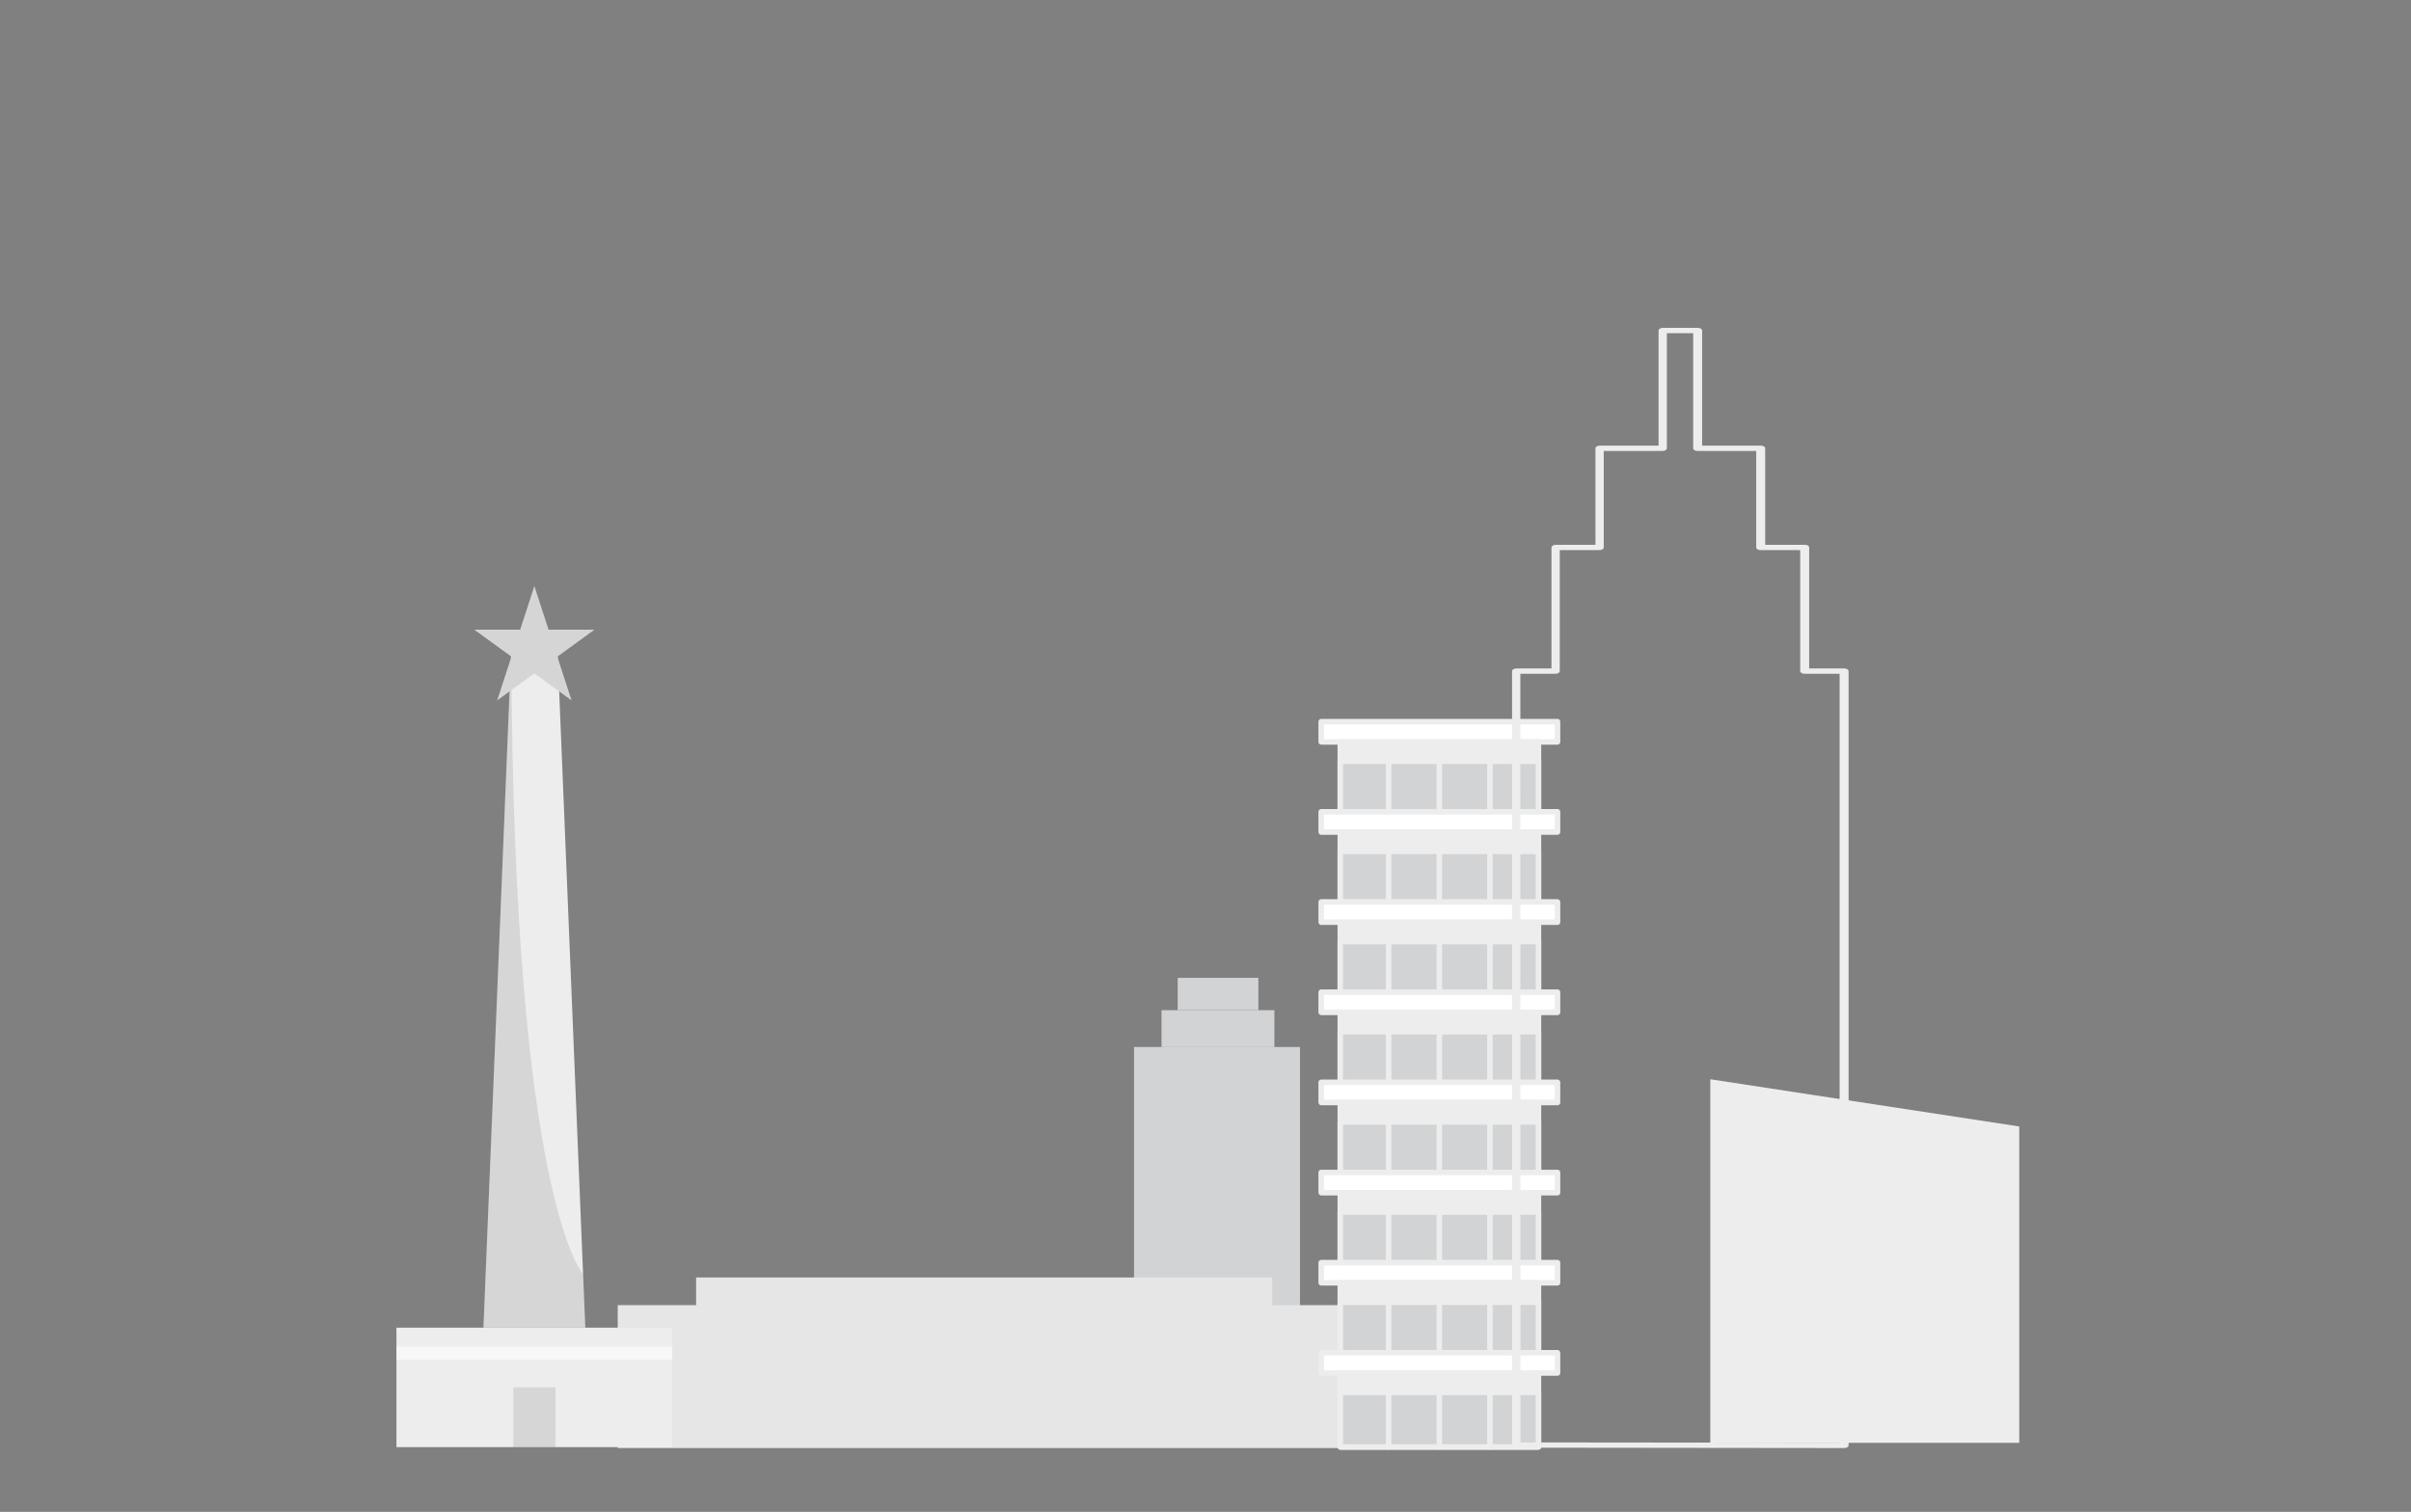 <svg width="523" height="328" viewBox="0 0 523 328" fill="none" xmlns="http://www.w3.org/2000/svg">
<rect x="0" y="0" width="523" height="328" fill="#808080" stroke="none"/>
<path d="M282 227.143H246V312.15H282V227.143Z" fill="#D1D3D4"/>
<path d="M276.445 219.156H251.963V227.154H276.445V219.156Z" fill="#D1D3D4"/>
<path d="M272.967 212.141H255.471V219.145H272.967V212.141Z" fill="#D1D3D4"/>
<path d="M371 234.143L438.021 244.385V313.015H371V234.143Z" fill="#EDEDED"/>
<path d="M323 283.148H134V314.15H323V283.148Z" fill="#E6E6E6"/>
<path d="M276 277.147H151V284.147H276V277.147Z" fill="#E6E6E6"/>
<path d="M337.858 156.558H286.599V160.942H337.858V156.558Z" fill="white"/>
<path d="M337.858 161.552H286.599C286.441 161.549 286.29 161.485 286.179 161.374C286.067 161.262 286.003 161.112 286 160.954V156.558C286.003 156.4 286.067 156.25 286.179 156.138C286.29 156.027 286.441 155.963 286.599 155.959H337.858C338.017 155.959 338.169 156.023 338.282 156.135C338.394 156.247 338.457 156.399 338.457 156.558V160.954C338.457 161.112 338.394 161.265 338.282 161.377C338.169 161.489 338.017 161.552 337.858 161.552ZM287.198 160.355H337.259V157.157H287.198V160.355Z" fill="#EDEDED"/>
<path d="M333.726 160.942H290.742V165.158H333.726V160.942Z" fill="white"/>
<path d="M333.726 165.757H290.742C290.584 165.757 290.431 165.694 290.319 165.582C290.207 165.469 290.144 165.317 290.144 165.158V160.954C290.144 160.796 290.207 160.643 290.319 160.531C290.431 160.419 290.584 160.356 290.742 160.356H333.726C333.885 160.356 334.037 160.419 334.149 160.531C334.262 160.643 334.325 160.796 334.325 160.954V165.158C334.325 165.317 334.262 165.469 334.149 165.582C334.037 165.694 333.885 165.757 333.726 165.757ZM291.341 164.559H333.127V161.553H291.341V164.559Z" fill="#EDEDED"/>
<path d="M333.726 160.942H290.742V165.158H333.726V160.942Z" fill="#EDEDED"/>
<path d="M333.726 165.159H290.742V176.98H333.726V165.159Z" fill="white"/>
<path d="M333.726 177.579H290.742C290.584 177.579 290.431 177.516 290.319 177.404C290.207 177.292 290.144 177.139 290.144 176.98V165.159C290.144 165 290.207 164.848 290.319 164.735C290.431 164.623 290.584 164.56 290.742 164.56H333.726C333.885 164.56 334.037 164.623 334.149 164.735C334.262 164.848 334.325 165 334.325 165.159V176.98C334.325 177.139 334.262 177.292 334.149 177.404C334.037 177.516 333.885 177.579 333.726 177.579ZM291.341 176.382H333.127V165.758H291.341V176.382Z" fill="#EDEDED"/>
<path d="M333.726 165.159H290.742V176.98H333.726V165.159Z" fill="#D1D3D4"/>
<path d="M333.726 177.579H290.742C290.584 177.579 290.431 177.516 290.319 177.404C290.207 177.292 290.144 177.139 290.144 176.98V165.159C290.144 165 290.207 164.848 290.319 164.735C290.431 164.623 290.584 164.56 290.742 164.56H333.726C333.885 164.56 334.037 164.623 334.149 164.735C334.262 164.848 334.325 165 334.325 165.159V176.98C334.325 177.139 334.262 177.292 334.149 177.404C334.037 177.516 333.885 177.579 333.726 177.579ZM291.341 176.382H333.127V165.758H291.341V176.382Z" fill="#EDEDED"/>
<path d="M301.222 177.579C301.063 177.579 300.911 177.516 300.798 177.404C300.686 177.292 300.623 177.139 300.623 176.98V165.159C300.626 165.001 300.69 164.85 300.802 164.739C300.913 164.627 301.064 164.563 301.222 164.56C301.381 164.56 301.533 164.623 301.645 164.735C301.758 164.848 301.821 165 301.821 165.159V176.98C301.821 177.139 301.758 177.292 301.645 177.404C301.533 177.516 301.381 177.579 301.222 177.579Z" fill="#EDEDED"/>
<path d="M312.228 177.579C312.069 177.579 311.917 177.516 311.805 177.404C311.692 177.292 311.629 177.139 311.629 176.98V165.159C311.632 165.001 311.697 164.85 311.808 164.739C311.92 164.627 312.07 164.563 312.228 164.56C312.387 164.56 312.539 164.623 312.652 164.735C312.764 164.848 312.827 165 312.827 165.159V176.98C312.827 177.139 312.764 177.292 312.652 177.404C312.539 177.516 312.387 177.579 312.228 177.579Z" fill="#EDEDED"/>
<path d="M323.198 177.579C323.04 177.579 322.887 177.516 322.775 177.404C322.663 177.292 322.6 177.139 322.6 176.98V165.159C322.6 165 322.663 164.848 322.775 164.735C322.887 164.623 323.04 164.56 323.198 164.56C323.356 164.563 323.507 164.627 323.618 164.739C323.73 164.85 323.794 165.001 323.797 165.159V176.98C323.797 177.139 323.734 177.292 323.622 177.404C323.51 177.516 323.357 177.579 323.198 177.579Z" fill="#EDEDED"/>
<path d="M337.858 176.117H286.599V180.501H337.858V176.117Z" fill="white"/>
<path d="M337.858 181.112H286.599C286.441 181.109 286.29 181.044 286.179 180.933C286.067 180.821 286.003 180.671 286 180.513V176.117C286.003 175.96 286.067 175.809 286.179 175.697C286.29 175.586 286.441 175.522 286.599 175.519H337.858C338.017 175.519 338.169 175.582 338.282 175.694C338.394 175.806 338.457 175.959 338.457 176.117V180.513C338.457 180.672 338.394 180.824 338.282 180.936C338.169 181.048 338.017 181.112 337.858 181.112ZM287.198 179.914H337.259V176.716H287.198V179.914Z" fill="#EDEDED"/>
<path d="M333.726 180.513H290.742V184.729H333.726V180.513Z" fill="white"/>
<path d="M333.726 185.316H290.742C290.584 185.316 290.431 185.253 290.319 185.14C290.207 185.028 290.144 184.876 290.144 184.717V180.513C290.144 180.354 290.207 180.202 290.319 180.09C290.431 179.977 290.584 179.914 290.742 179.914H333.726C333.885 179.914 334.037 179.977 334.149 180.09C334.262 180.202 334.325 180.354 334.325 180.513V184.717C334.325 184.876 334.262 185.028 334.149 185.14C334.037 185.253 333.885 185.316 333.726 185.316ZM291.341 184.118H333.127V181.112H291.341V184.118Z" fill="#EDEDED"/>
<path d="M333.726 180.513H290.742V184.729H333.726V180.513Z" fill="#EDEDED"/>
<path d="M333.726 184.717H290.742V196.538H333.726V184.717Z" fill="white"/>
<path d="M333.726 197.137H290.742C290.584 197.137 290.431 197.074 290.319 196.961C290.207 196.849 290.144 196.697 290.144 196.538V184.717C290.144 184.558 290.207 184.406 290.319 184.294C290.431 184.182 290.584 184.118 290.742 184.118H333.726C333.885 184.118 334.037 184.182 334.149 184.294C334.262 184.406 334.325 184.558 334.325 184.717V196.538C334.325 196.697 334.262 196.849 334.149 196.961C334.037 197.074 333.885 197.137 333.726 197.137ZM291.341 195.939H333.127V185.316H291.341V195.939Z" fill="#EDEDED"/>
<path d="M333.726 184.717H290.742V196.538H333.726V184.717Z" fill="#D1D3D4"/>
<path d="M333.726 197.137H290.742C290.584 197.137 290.431 197.074 290.319 196.961C290.207 196.849 290.144 196.697 290.144 196.538V184.717C290.144 184.558 290.207 184.406 290.319 184.294C290.431 184.182 290.584 184.118 290.742 184.118H333.726C333.885 184.118 334.037 184.182 334.149 184.294C334.262 184.406 334.325 184.558 334.325 184.717V196.538C334.325 196.697 334.262 196.849 334.149 196.961C334.037 197.074 333.885 197.137 333.726 197.137ZM291.341 195.939H333.127V185.316H291.341V195.939Z" fill="#EDEDED"/>
<path d="M301.222 197.137C301.063 197.137 300.911 197.074 300.798 196.961C300.686 196.849 300.623 196.697 300.623 196.538V184.717C300.626 184.559 300.69 184.409 300.802 184.297C300.913 184.186 301.064 184.121 301.222 184.118C301.381 184.118 301.533 184.182 301.645 184.294C301.758 184.406 301.821 184.558 301.821 184.717V196.538C301.821 196.697 301.758 196.849 301.645 196.961C301.533 197.074 301.381 197.137 301.222 197.137Z" fill="#EDEDED"/>
<path d="M312.228 197.137C312.069 197.137 311.917 197.074 311.805 196.961C311.692 196.849 311.629 196.697 311.629 196.538V184.717C311.632 184.559 311.697 184.409 311.808 184.297C311.92 184.186 312.07 184.121 312.228 184.118C312.387 184.118 312.539 184.182 312.652 184.294C312.764 184.406 312.827 184.558 312.827 184.717V196.538C312.827 196.697 312.764 196.849 312.652 196.961C312.539 197.074 312.387 197.137 312.228 197.137Z" fill="#EDEDED"/>
<path d="M323.198 197.137C323.04 197.137 322.887 197.074 322.775 196.961C322.663 196.849 322.6 196.697 322.6 196.538V184.717C322.6 184.558 322.663 184.406 322.775 184.294C322.887 184.182 323.04 184.118 323.198 184.118C323.356 184.121 323.507 184.186 323.618 184.297C323.73 184.409 323.794 184.559 323.797 184.717V196.538C323.797 196.697 323.734 196.849 323.622 196.961C323.51 197.074 323.357 197.137 323.198 197.137Z" fill="#EDEDED"/>
<path d="M337.858 195.677H286.599V200.06H337.858V195.677Z" fill="white"/>
<path d="M337.858 200.671H286.599C286.441 200.668 286.29 200.604 286.179 200.492C286.067 200.381 286.003 200.23 286 200.072V195.677C286.003 195.519 286.067 195.368 286.179 195.257C286.29 195.145 286.441 195.081 286.599 195.078H337.858C338.017 195.078 338.169 195.141 338.282 195.253C338.394 195.366 338.457 195.518 338.457 195.677V200.072C338.457 200.231 338.394 200.383 338.282 200.496C338.169 200.608 338.017 200.671 337.858 200.671ZM287.198 199.473H337.259V196.276H287.198V199.473Z" fill="#EDEDED"/>
<path d="M333.726 200.073H290.742V204.288H333.726V200.073Z" fill="white"/>
<path d="M333.726 204.875H290.742C290.584 204.875 290.431 204.812 290.319 204.7C290.207 204.587 290.144 204.435 290.144 204.276V200.073C290.144 199.914 290.207 199.761 290.319 199.649C290.431 199.537 290.584 199.474 290.742 199.474H333.726C333.885 199.474 334.037 199.537 334.149 199.649C334.262 199.761 334.325 199.914 334.325 200.073V204.276C334.325 204.435 334.262 204.587 334.149 204.7C334.037 204.812 333.885 204.875 333.726 204.875ZM291.341 203.677H333.127V200.671H291.341V203.677Z" fill="#EDEDED"/>
<path d="M333.726 200.073H290.742V204.288H333.726V200.073Z" fill="#EDEDED"/>
<path d="M333.726 204.277H290.742V216.097H333.726V204.277Z" fill="white"/>
<path d="M333.726 216.697H290.742C290.584 216.697 290.431 216.634 290.319 216.522C290.207 216.409 290.144 216.257 290.144 216.098V204.276C290.144 204.118 290.207 203.965 290.319 203.853C290.431 203.741 290.584 203.678 290.742 203.678H333.726C333.885 203.678 334.037 203.741 334.149 203.853C334.262 203.965 334.325 204.118 334.325 204.276V216.158C334.31 216.306 334.24 216.444 334.13 216.543C334.019 216.643 333.875 216.698 333.726 216.697ZM291.341 215.499H333.127V204.875H291.341V215.499Z" fill="#EDEDED"/>
<path d="M333.726 204.277H290.742V216.097H333.726V204.277Z" fill="#D1D3D4"/>
<path d="M333.726 216.697H290.742C290.584 216.697 290.431 216.634 290.319 216.522C290.207 216.409 290.144 216.257 290.144 216.098V204.276C290.144 204.118 290.207 203.965 290.319 203.853C290.431 203.741 290.584 203.678 290.742 203.678H333.726C333.885 203.678 334.037 203.741 334.149 203.853C334.262 203.965 334.325 204.118 334.325 204.276V216.158C334.31 216.306 334.24 216.444 334.13 216.543C334.019 216.643 333.875 216.698 333.726 216.697ZM291.341 215.499H333.127V204.875H291.341V215.499Z" fill="#EDEDED"/>
<path d="M301.222 216.697C301.063 216.697 300.911 216.634 300.798 216.522C300.686 216.409 300.623 216.257 300.623 216.098V204.276C300.626 204.119 300.69 203.968 300.802 203.856C300.913 203.745 301.064 203.681 301.222 203.678C301.381 203.678 301.533 203.741 301.645 203.853C301.758 203.965 301.821 204.118 301.821 204.276V216.158C301.806 216.306 301.736 216.444 301.625 216.543C301.515 216.643 301.371 216.698 301.222 216.697Z" fill="#EDEDED"/>
<path d="M312.228 216.697C312.069 216.697 311.917 216.634 311.805 216.522C311.692 216.409 311.629 216.257 311.629 216.098V204.276C311.632 204.119 311.697 203.968 311.808 203.856C311.92 203.745 312.07 203.681 312.228 203.678C312.387 203.678 312.539 203.741 312.652 203.853C312.764 203.965 312.827 204.118 312.827 204.276V216.158C312.812 216.306 312.743 216.444 312.632 216.543C312.521 216.643 312.377 216.698 312.228 216.697Z" fill="#EDEDED"/>
<path d="M323.198 216.697C323.04 216.697 322.887 216.634 322.775 216.522C322.663 216.409 322.6 216.257 322.6 216.098V204.276C322.6 204.118 322.663 203.965 322.775 203.853C322.887 203.741 323.04 203.678 323.198 203.678C323.356 203.681 323.507 203.745 323.618 203.856C323.73 203.968 323.794 204.119 323.797 204.276V216.158C323.782 216.306 323.713 216.444 323.602 216.543C323.491 216.643 323.347 216.698 323.198 216.697Z" fill="#EDEDED"/>
<path d="M337.858 215.236H286.599V219.619H337.858V215.236Z" fill="white"/>
<path d="M337.858 220.23H286.599C286.441 220.227 286.29 220.163 286.179 220.051C286.067 219.94 286.003 219.789 286 219.631V215.248C286 215.089 286.063 214.937 286.175 214.825C286.288 214.712 286.44 214.649 286.599 214.649H337.858C338.017 214.649 338.169 214.712 338.282 214.825C338.394 214.937 338.457 215.089 338.457 215.248V219.631C338.457 219.79 338.394 219.943 338.282 220.055C338.169 220.167 338.017 220.23 337.858 220.23ZM287.198 219.033H337.259V215.847H287.198V219.033Z" fill="#EDEDED"/>
<path d="M333.726 219.632H290.742V223.847H333.726V219.632Z" fill="white"/>
<path d="M333.726 224.434H290.742C290.584 224.434 290.431 224.371 290.319 224.259C290.207 224.147 290.144 223.994 290.144 223.836V219.632C290.144 219.473 290.207 219.321 290.319 219.208C290.431 219.096 290.584 219.033 290.742 219.033H333.726C333.885 219.033 334.037 219.096 334.149 219.208C334.262 219.321 334.325 219.473 334.325 219.632V223.836C334.325 223.994 334.262 224.147 334.149 224.259C334.037 224.371 333.885 224.434 333.726 224.434ZM291.341 223.237H333.127V220.231H291.341V223.237Z" fill="#EDEDED"/>
<path d="M333.726 219.632H290.742V223.847H333.726V219.632Z" fill="#EDEDED"/>
<path d="M333.726 223.836H290.742V235.657H333.726V223.836Z" fill="white"/>
<path d="M333.726 236.256H290.742C290.584 236.256 290.431 236.193 290.319 236.081C290.207 235.969 290.144 235.816 290.144 235.657V223.836C290.144 223.677 290.207 223.525 290.319 223.412C290.431 223.3 290.584 223.237 290.742 223.237H333.726C333.885 223.237 334.037 223.3 334.149 223.412C334.262 223.525 334.325 223.677 334.325 223.836V235.657C334.325 235.816 334.262 235.969 334.149 236.081C334.037 236.193 333.885 236.256 333.726 236.256ZM291.341 235.059H333.127V224.435H291.341V235.059Z" fill="#EDEDED"/>
<path d="M333.726 223.836H290.742V235.657H333.726V223.836Z" fill="#D1D3D4"/>
<path d="M333.726 236.256H290.742C290.584 236.256 290.431 236.193 290.319 236.081C290.207 235.969 290.144 235.816 290.144 235.657V223.836C290.144 223.677 290.207 223.525 290.319 223.412C290.431 223.3 290.584 223.237 290.742 223.237H333.726C333.885 223.237 334.037 223.3 334.149 223.412C334.262 223.525 334.325 223.677 334.325 223.836V235.657C334.325 235.816 334.262 235.969 334.149 236.081C334.037 236.193 333.885 236.256 333.726 236.256ZM291.341 235.059H333.127V224.435H291.341V235.059Z" fill="#EDEDED"/>
<path d="M301.222 236.256C301.063 236.256 300.911 236.193 300.798 236.081C300.686 235.969 300.623 235.816 300.623 235.657V223.836C300.626 223.678 300.69 223.527 300.802 223.416C300.913 223.304 301.064 223.24 301.222 223.237C301.381 223.237 301.533 223.3 301.645 223.412C301.758 223.525 301.821 223.677 301.821 223.836V235.657C301.821 235.816 301.758 235.969 301.645 236.081C301.533 236.193 301.381 236.256 301.222 236.256Z" fill="#EDEDED"/>
<path d="M312.228 236.256C312.069 236.256 311.917 236.193 311.805 236.081C311.692 235.969 311.629 235.816 311.629 235.657V223.836C311.632 223.678 311.697 223.527 311.808 223.416C311.92 223.304 312.07 223.24 312.228 223.237C312.387 223.237 312.539 223.3 312.652 223.412C312.764 223.525 312.827 223.677 312.827 223.836V235.657C312.827 235.816 312.764 235.969 312.652 236.081C312.539 236.193 312.387 236.256 312.228 236.256Z" fill="#EDEDED"/>
<path d="M323.198 236.256C323.04 236.256 322.887 236.193 322.775 236.081C322.663 235.969 322.6 235.816 322.6 235.657V223.836C322.6 223.677 322.663 223.525 322.775 223.412C322.887 223.3 323.04 223.237 323.198 223.237C323.356 223.24 323.507 223.304 323.618 223.416C323.73 223.527 323.794 223.678 323.797 223.836V235.657C323.797 235.816 323.734 235.969 323.622 236.081C323.51 236.193 323.357 236.256 323.198 236.256Z" fill="#EDEDED"/>
<path d="M337.858 234.807H286.599V239.191H337.858V234.807Z" fill="white"/>
<path d="M337.858 239.789H286.599C286.441 239.786 286.29 239.722 286.179 239.611C286.067 239.499 286.003 239.348 286 239.191V234.807C286 234.648 286.063 234.496 286.175 234.384C286.288 234.271 286.44 234.208 286.599 234.208H337.858C338.017 234.208 338.169 234.271 338.282 234.384C338.394 234.496 338.457 234.648 338.457 234.807V239.191C338.457 239.349 338.394 239.502 338.282 239.614C338.169 239.726 338.017 239.789 337.858 239.789ZM287.198 238.592H337.259V235.406H287.198V238.592Z" fill="#EDEDED"/>
<path d="M333.726 239.191H290.742V243.407H333.726V239.191Z" fill="white"/>
<path d="M333.726 243.994H290.742C290.584 243.994 290.431 243.93 290.319 243.818C290.207 243.706 290.144 243.554 290.144 243.395V239.191C290.144 239.032 290.207 238.88 290.319 238.768C290.431 238.655 290.584 238.592 290.742 238.592H333.726C333.885 238.592 334.037 238.655 334.149 238.768C334.262 238.88 334.325 239.032 334.325 239.191V243.395C334.325 243.554 334.262 243.706 334.149 243.818C334.037 243.93 333.885 243.994 333.726 243.994ZM291.341 242.796H333.127V239.79H291.341V242.796Z" fill="#EDEDED"/>
<path d="M333.726 239.191H290.742V243.407H333.726V239.191Z" fill="#EDEDED"/>
<path d="M333.726 243.395H290.742V255.217H333.726V243.395Z" fill="white"/>
<path d="M333.726 255.815H290.742C290.584 255.815 290.431 255.751 290.319 255.639C290.207 255.527 290.144 255.375 290.144 255.216V243.395C290.144 243.236 290.207 243.084 290.319 242.972C290.431 242.859 290.584 242.796 290.742 242.796H333.726C333.885 242.796 334.037 242.859 334.149 242.972C334.262 243.084 334.325 243.236 334.325 243.395V255.216C334.325 255.375 334.262 255.527 334.149 255.639C334.037 255.751 333.885 255.815 333.726 255.815ZM291.341 254.617H333.127V243.994H291.341V254.617Z" fill="#EDEDED"/>
<path d="M333.726 243.395H290.742V255.217H333.726V243.395Z" fill="#D1D3D4"/>
<path d="M333.726 255.815H290.742C290.584 255.815 290.431 255.751 290.319 255.639C290.207 255.527 290.144 255.375 290.144 255.216V243.395C290.144 243.236 290.207 243.084 290.319 242.972C290.431 242.859 290.584 242.796 290.742 242.796H333.726C333.885 242.796 334.037 242.859 334.149 242.972C334.262 243.084 334.325 243.236 334.325 243.395V255.216C334.325 255.375 334.262 255.527 334.149 255.639C334.037 255.751 333.885 255.815 333.726 255.815ZM291.341 254.617H333.127V243.994H291.341V254.617Z" fill="#EDEDED"/>
<path d="M301.222 255.815C301.063 255.815 300.911 255.751 300.798 255.639C300.686 255.527 300.623 255.375 300.623 255.216V243.395C300.626 243.237 300.69 243.087 300.802 242.975C300.913 242.863 301.064 242.799 301.222 242.796C301.381 242.796 301.533 242.859 301.645 242.972C301.758 243.084 301.821 243.236 301.821 243.395V255.216C301.821 255.375 301.758 255.527 301.645 255.639C301.533 255.751 301.381 255.815 301.222 255.815Z" fill="#EDEDED"/>
<path d="M312.228 255.815C312.069 255.815 311.917 255.751 311.805 255.639C311.692 255.527 311.629 255.375 311.629 255.216V243.395C311.632 243.237 311.697 243.087 311.808 242.975C311.92 242.863 312.07 242.799 312.228 242.796C312.387 242.796 312.539 242.859 312.652 242.972C312.764 243.084 312.827 243.236 312.827 243.395V255.216C312.827 255.375 312.764 255.527 312.652 255.639C312.539 255.751 312.387 255.815 312.228 255.815Z" fill="#EDEDED"/>
<path d="M323.198 255.815C323.04 255.815 322.887 255.751 322.775 255.639C322.663 255.527 322.6 255.375 322.6 255.216V243.395C322.6 243.236 322.663 243.084 322.775 242.972C322.887 242.859 323.04 242.796 323.198 242.796C323.356 242.799 323.507 242.863 323.618 242.975C323.73 243.087 323.794 243.237 323.797 243.395V255.216C323.797 255.375 323.734 255.527 323.622 255.639C323.51 255.751 323.357 255.815 323.198 255.815Z" fill="#EDEDED"/>
<path d="M337.858 254.366H286.599V258.75H337.858V254.366Z" fill="white"/>
<path d="M337.858 259.349H286.599C286.441 259.346 286.29 259.281 286.179 259.17C286.067 259.058 286.003 258.908 286 258.75V254.366C286 254.208 286.063 254.055 286.175 253.943C286.288 253.831 286.44 253.768 286.599 253.768H337.858C338.017 253.768 338.169 253.831 338.282 253.943C338.394 254.055 338.457 254.208 338.457 254.366V258.75C338.457 258.909 338.394 259.061 338.282 259.173C338.169 259.286 338.017 259.349 337.858 259.349ZM287.198 258.151H337.259V254.965H287.198V258.151Z" fill="#EDEDED"/>
<path d="M333.726 258.75H290.742V262.966H333.726V258.75Z" fill="white"/>
<path d="M333.726 263.553H290.742C290.584 263.553 290.431 263.49 290.319 263.378C290.207 263.265 290.144 263.113 290.144 262.954V258.75C290.144 258.592 290.207 258.439 290.319 258.327C290.431 258.215 290.584 258.152 290.742 258.152H333.726C333.885 258.152 334.037 258.215 334.149 258.327C334.262 258.439 334.325 258.592 334.325 258.75V262.954C334.325 263.113 334.262 263.265 334.149 263.378C334.037 263.49 333.885 263.553 333.726 263.553ZM291.341 262.355H333.127V259.349H291.341V262.355Z" fill="#EDEDED"/>
<path d="M333.726 258.75H290.742V262.966H333.726V258.75Z" fill="#EDEDED"/>
<path d="M333.726 262.954H290.742V274.775H333.726V262.954Z" fill="white"/>
<path d="M333.726 275.375H290.742C290.584 275.375 290.431 275.312 290.319 275.2C290.207 275.087 290.144 274.935 290.144 274.776V262.954C290.144 262.795 290.207 262.643 290.319 262.531C290.431 262.418 290.584 262.355 290.742 262.355H333.726C333.885 262.355 334.037 262.418 334.149 262.531C334.262 262.643 334.325 262.795 334.325 262.954V274.776C334.325 274.935 334.262 275.087 334.149 275.2C334.037 275.312 333.885 275.375 333.726 275.375ZM291.341 274.177H333.127V263.553H291.341V274.177Z" fill="#EDEDED"/>
<path d="M333.726 262.954H290.742V274.775H333.726V262.954Z" fill="#D1D3D4"/>
<path d="M333.726 275.375H290.742C290.584 275.375 290.431 275.312 290.319 275.2C290.207 275.087 290.144 274.935 290.144 274.776V262.954C290.144 262.795 290.207 262.643 290.319 262.531C290.431 262.418 290.584 262.355 290.742 262.355H333.726C333.885 262.355 334.037 262.418 334.149 262.531C334.262 262.643 334.325 262.795 334.325 262.954V274.776C334.325 274.935 334.262 275.087 334.149 275.2C334.037 275.312 333.885 275.375 333.726 275.375ZM291.341 274.177H333.127V263.553H291.341V274.177Z" fill="#EDEDED"/>
<path d="M301.222 275.375C301.063 275.375 300.911 275.312 300.798 275.2C300.686 275.087 300.623 274.935 300.623 274.776V262.954C300.626 262.796 300.69 262.646 300.802 262.534C300.913 262.422 301.064 262.358 301.222 262.355C301.381 262.355 301.533 262.418 301.645 262.531C301.758 262.643 301.821 262.795 301.821 262.954V274.776C301.821 274.935 301.758 275.087 301.645 275.2C301.533 275.312 301.381 275.375 301.222 275.375Z" fill="#EDEDED"/>
<path d="M312.228 275.375C312.069 275.375 311.917 275.312 311.805 275.2C311.692 275.087 311.629 274.935 311.629 274.776V262.954C311.632 262.796 311.697 262.646 311.808 262.534C311.92 262.422 312.07 262.358 312.228 262.355C312.387 262.355 312.539 262.418 312.652 262.531C312.764 262.643 312.827 262.795 312.827 262.954V274.776C312.827 274.935 312.764 275.087 312.652 275.2C312.539 275.312 312.387 275.375 312.228 275.375Z" fill="#EDEDED"/>
<path d="M323.198 275.375C323.04 275.375 322.887 275.312 322.775 275.2C322.663 275.087 322.6 274.935 322.6 274.776V262.954C322.6 262.795 322.663 262.643 322.775 262.531C322.887 262.418 323.04 262.355 323.198 262.355C323.356 262.358 323.507 262.422 323.618 262.534C323.73 262.646 323.794 262.796 323.797 262.954V274.776C323.797 274.935 323.734 275.087 323.622 275.2C323.51 275.312 323.357 275.375 323.198 275.375Z" fill="#EDEDED"/>
<path d="M337.858 273.926H286.599V278.309H337.858V273.926Z" fill="white"/>
<path d="M337.858 278.908H286.599C286.441 278.905 286.29 278.841 286.179 278.729C286.067 278.618 286.003 278.467 286 278.309V273.926C286 273.767 286.063 273.615 286.175 273.502C286.288 273.39 286.44 273.327 286.599 273.327H337.858C338.017 273.327 338.169 273.39 338.282 273.502C338.394 273.615 338.457 273.767 338.457 273.926V278.309C338.457 278.468 338.394 278.62 338.282 278.733C338.169 278.845 338.017 278.908 337.858 278.908ZM287.198 277.71H337.259V274.525H287.198V277.71Z" fill="#EDEDED"/>
<path d="M333.726 278.31H290.742V282.525H333.726V278.31Z" fill="white"/>
<path d="M333.726 283.112H290.742C290.584 283.112 290.431 283.049 290.319 282.937C290.207 282.824 290.144 282.672 290.144 282.513V278.31C290.144 278.151 290.207 277.998 290.319 277.886C290.431 277.774 290.584 277.711 290.742 277.711H333.726C333.885 277.711 334.037 277.774 334.149 277.886C334.262 277.998 334.325 278.151 334.325 278.31V282.513C334.325 282.672 334.262 282.824 334.149 282.937C334.037 283.049 333.885 283.112 333.726 283.112ZM291.341 281.914H333.127V278.908H291.341V281.914Z" fill="#EDEDED"/>
<path d="M333.726 278.31H290.742V282.525H333.726V278.31Z" fill="#EDEDED"/>
<path d="M333.726 282.514H290.742V294.334H333.726V282.514Z" fill="white"/>
<path d="M333.726 294.934H290.742C290.584 294.934 290.431 294.871 290.319 294.759C290.207 294.646 290.144 294.494 290.144 294.335V282.514C290.144 282.355 290.207 282.202 290.319 282.09C290.431 281.978 290.584 281.915 290.742 281.915H333.726C333.885 281.915 334.037 281.978 334.149 282.09C334.262 282.202 334.325 282.355 334.325 282.514V294.335C334.325 294.494 334.262 294.646 334.149 294.759C334.037 294.871 333.885 294.934 333.726 294.934ZM291.341 293.736H333.127V283.112H291.341V293.736Z" fill="#EDEDED"/>
<path d="M333.726 282.514H290.742V294.334H333.726V282.514Z" fill="#D1D3D4"/>
<path d="M333.726 294.934H290.742C290.584 294.934 290.431 294.871 290.319 294.759C290.207 294.646 290.144 294.494 290.144 294.335V282.514C290.144 282.355 290.207 282.202 290.319 282.09C290.431 281.978 290.584 281.915 290.742 281.915H333.726C333.885 281.915 334.037 281.978 334.149 282.09C334.262 282.202 334.325 282.355 334.325 282.514V294.335C334.325 294.494 334.262 294.646 334.149 294.759C334.037 294.871 333.885 294.934 333.726 294.934ZM291.341 293.736H333.127V283.112H291.341V293.736Z" fill="#EDEDED"/>
<path d="M301.222 294.934C301.063 294.934 300.911 294.871 300.798 294.759C300.686 294.646 300.623 294.494 300.623 294.335V282.514C300.626 282.356 300.69 282.205 300.802 282.093C300.913 281.982 301.064 281.918 301.222 281.915C301.381 281.915 301.533 281.978 301.645 282.09C301.758 282.202 301.821 282.355 301.821 282.514V294.335C301.821 294.494 301.758 294.646 301.645 294.759C301.533 294.871 301.381 294.934 301.222 294.934Z" fill="#EDEDED"/>
<path d="M312.228 294.934C312.069 294.934 311.917 294.871 311.805 294.759C311.692 294.646 311.629 294.494 311.629 294.335V282.514C311.632 282.356 311.697 282.205 311.808 282.093C311.92 281.982 312.07 281.918 312.228 281.915C312.387 281.915 312.539 281.978 312.652 282.09C312.764 282.202 312.827 282.355 312.827 282.514V294.335C312.827 294.494 312.764 294.646 312.652 294.759C312.539 294.871 312.387 294.934 312.228 294.934Z" fill="#EDEDED"/>
<path d="M323.198 294.934C323.04 294.934 322.887 294.871 322.775 294.759C322.663 294.646 322.6 294.494 322.6 294.335V282.514C322.6 282.355 322.663 282.202 322.775 282.09C322.887 281.978 323.04 281.915 323.198 281.915C323.356 281.918 323.507 281.982 323.618 282.093C323.73 282.205 323.794 282.356 323.797 282.514V294.335C323.797 294.494 323.734 294.646 323.622 294.759C323.51 294.871 323.357 294.934 323.198 294.934Z" fill="#EDEDED"/>
<path d="M337.858 293.485H286.599V297.868H337.858V293.485Z" fill="white"/>
<path d="M337.858 298.467H286.599C286.441 298.464 286.29 298.4 286.179 298.288C286.067 298.177 286.003 298.026 286 297.868V293.485C286 293.326 286.063 293.174 286.175 293.062C286.288 292.949 286.44 292.886 286.599 292.886H337.858C338.017 292.886 338.169 292.949 338.282 293.062C338.394 293.174 338.457 293.326 338.457 293.485V297.868C338.457 298.027 338.394 298.18 338.282 298.292C338.169 298.404 338.017 298.467 337.858 298.467ZM287.198 297.27H337.259V294.084H287.198V297.27Z" fill="#EDEDED"/>
<path d="M333.726 297.869H290.742V302.085H333.726V297.869Z" fill="white"/>
<path d="M333.726 302.683H290.742C290.584 302.683 290.431 302.62 290.319 302.508C290.207 302.396 290.144 302.243 290.144 302.084V297.869C290.144 297.71 290.207 297.558 290.319 297.445C290.431 297.333 290.584 297.27 290.742 297.27H333.726C333.885 297.27 334.037 297.333 334.149 297.445C334.262 297.558 334.325 297.71 334.325 297.869V302.084C334.325 302.243 334.262 302.396 334.149 302.508C334.037 302.62 333.885 302.683 333.726 302.683ZM291.341 301.486H333.127V298.468H291.341V301.486Z" fill="#EDEDED"/>
<path d="M333.726 297.869H290.742V302.085H333.726V297.869Z" fill="#EDEDED"/>
<path d="M333.726 302.073H290.742V313.895H333.726V302.073Z" fill="white"/>
<path d="M333.726 314.506H290.742C290.584 314.506 290.431 314.443 290.319 314.33C290.207 314.218 290.144 314.066 290.144 313.907V302.085C290.144 301.926 290.207 301.774 290.319 301.661C290.431 301.549 290.584 301.486 290.742 301.486H333.726C333.885 301.486 334.037 301.549 334.149 301.661C334.262 301.774 334.325 301.926 334.325 302.085V313.907C334.325 314.066 334.262 314.218 334.149 314.33C334.037 314.443 333.885 314.506 333.726 314.506ZM291.341 313.308H333.127V302.684H291.341V313.308Z" fill="#EDEDED"/>
<path d="M333.726 302.073H290.742V313.895H333.726V302.073Z" fill="#D1D3D4"/>
<path d="M333.726 314.506H290.742C290.584 314.506 290.431 314.443 290.319 314.33C290.207 314.218 290.144 314.066 290.144 313.907V302.085C290.144 301.926 290.207 301.774 290.319 301.661C290.431 301.549 290.584 301.486 290.742 301.486H333.726C333.885 301.486 334.037 301.549 334.149 301.661C334.262 301.774 334.325 301.926 334.325 302.085V313.907C334.325 314.066 334.262 314.218 334.149 314.33C334.037 314.443 333.885 314.506 333.726 314.506ZM291.341 313.308H333.127V302.684H291.341V313.308Z" fill="#EDEDED"/>
<path d="M301.222 314.506C301.064 314.503 300.913 314.438 300.802 314.327C300.69 314.215 300.626 314.065 300.623 313.907V302.085C300.623 301.926 300.686 301.774 300.798 301.661C300.911 301.549 301.063 301.486 301.222 301.486C301.381 301.486 301.533 301.549 301.645 301.661C301.758 301.774 301.821 301.926 301.821 302.085V313.907C301.821 314.066 301.758 314.218 301.645 314.33C301.533 314.443 301.381 314.506 301.222 314.506Z" fill="#EDEDED"/>
<path d="M312.228 314.506C312.07 314.503 311.92 314.438 311.808 314.327C311.697 314.215 311.632 314.065 311.629 313.907V302.085C311.629 301.926 311.692 301.774 311.805 301.661C311.917 301.549 312.069 301.486 312.228 301.486C312.387 301.486 312.539 301.549 312.652 301.661C312.764 301.774 312.827 301.926 312.827 302.085V313.907C312.827 314.066 312.764 314.218 312.652 314.33C312.539 314.443 312.387 314.506 312.228 314.506Z" fill="#EDEDED"/>
<path d="M323.198 314.506C323.04 314.506 322.887 314.443 322.775 314.33C322.663 314.218 322.6 314.066 322.6 313.907V302.085C322.6 301.926 322.663 301.774 322.775 301.661C322.887 301.549 323.04 301.486 323.198 301.486C323.357 301.486 323.51 301.549 323.622 301.661C323.734 301.774 323.797 301.926 323.797 302.085V313.907C323.794 314.065 323.73 314.215 323.618 314.327C323.507 314.438 323.356 314.503 323.198 314.506Z" fill="#EDEDED"/>
<path d="M145.824 288.035H86V313.951H145.824V288.035Z" fill="#EDEDED"/>
<path opacity="0.54" d="M145.824 292.126H86V294.988H145.824V292.126Z" fill="white"/>
<path d="M126.965 288.035H104.869L110.847 142.411L110.908 140.939H120.926L125.96 263.643L126.965 288.035Z" fill="#EDEDED"/>
<path opacity="0.1" d="M126.488 276.433L126.965 288.035H104.869L110.847 142.411L110.938 142.472C111.344 260.405 126.488 276.433 126.488 276.433Z" fill="black"/>
<path opacity="0.1" d="M120.489 300.988H111.344V313.94H120.489V300.988Z" fill="black"/>
<path d="M115.912 127.134L118.998 136.605H128.955L120.896 142.462L123.981 151.943L115.912 146.086L107.853 151.943L110.939 142.462L102.879 136.605H112.837L115.912 127.134Z" fill="#D5D5D5"/>
<g clip-path="url(#clip0)">
<path d="M400.027 314.149L328.935 314.069C328.687 314.069 328.449 314.008 328.274 313.9C328.099 313.792 328 313.646 328 313.493V145.597C328.005 145.445 328.105 145.301 328.279 145.193C328.454 145.086 328.689 145.024 328.935 145.021H336.55V118.77C336.554 118.619 336.655 118.474 336.829 118.366C337.003 118.259 337.239 118.197 337.485 118.194H346.091V97.254C346.091 97.101 346.189 96.954 346.365 96.846C346.54 96.738 346.778 96.678 347.026 96.678H359.785V71.705C359.785 71.553 359.884 71.406 360.059 71.298C360.235 71.19 360.473 71.129 360.721 71.129H368.298C368.546 71.129 368.784 71.19 368.959 71.298C369.135 71.406 369.233 71.553 369.233 71.705V96.678H381.974C382.222 96.678 382.46 96.738 382.635 96.846C382.81 96.954 382.909 97.101 382.909 97.254V118.194H391.515C391.763 118.194 392.001 118.255 392.176 118.363C392.352 118.471 392.45 118.618 392.45 118.77V145.021H400.064C400.311 145.024 400.546 145.086 400.721 145.193C400.895 145.301 400.995 145.445 401 145.597V313.573C401.002 313.651 400.978 313.727 400.93 313.799C400.881 313.87 400.81 313.934 400.719 313.988C400.628 314.043 400.519 314.085 400.4 314.113C400.281 314.14 400.154 314.153 400.027 314.149ZM329.833 312.928L399.054 312.997V146.173H391.44C391.192 146.173 390.954 146.113 390.779 146.005C390.603 145.897 390.505 145.75 390.505 145.597V119.346H381.899C381.651 119.346 381.413 119.286 381.237 119.178C381.062 119.07 380.963 118.923 380.963 118.77V97.83H368.223C367.975 97.83 367.737 97.769 367.561 97.661C367.386 97.553 367.288 97.406 367.288 97.254V72.281H361.581V97.254C361.581 97.406 361.483 97.553 361.307 97.661C361.132 97.769 360.894 97.83 360.646 97.83H347.887V118.77C347.887 118.923 347.788 119.07 347.613 119.178C347.438 119.286 347.2 119.346 346.952 119.346H338.346V145.597C338.346 145.75 338.247 145.897 338.072 146.005C337.896 146.113 337.658 146.173 337.41 146.173H329.796L329.833 312.928Z" fill="#EDEDED"/>
</g>
<defs>
<clipPath id="clip0">
<rect width="523" height="315" fill="white"/>
</clipPath>
</defs>
</svg>
